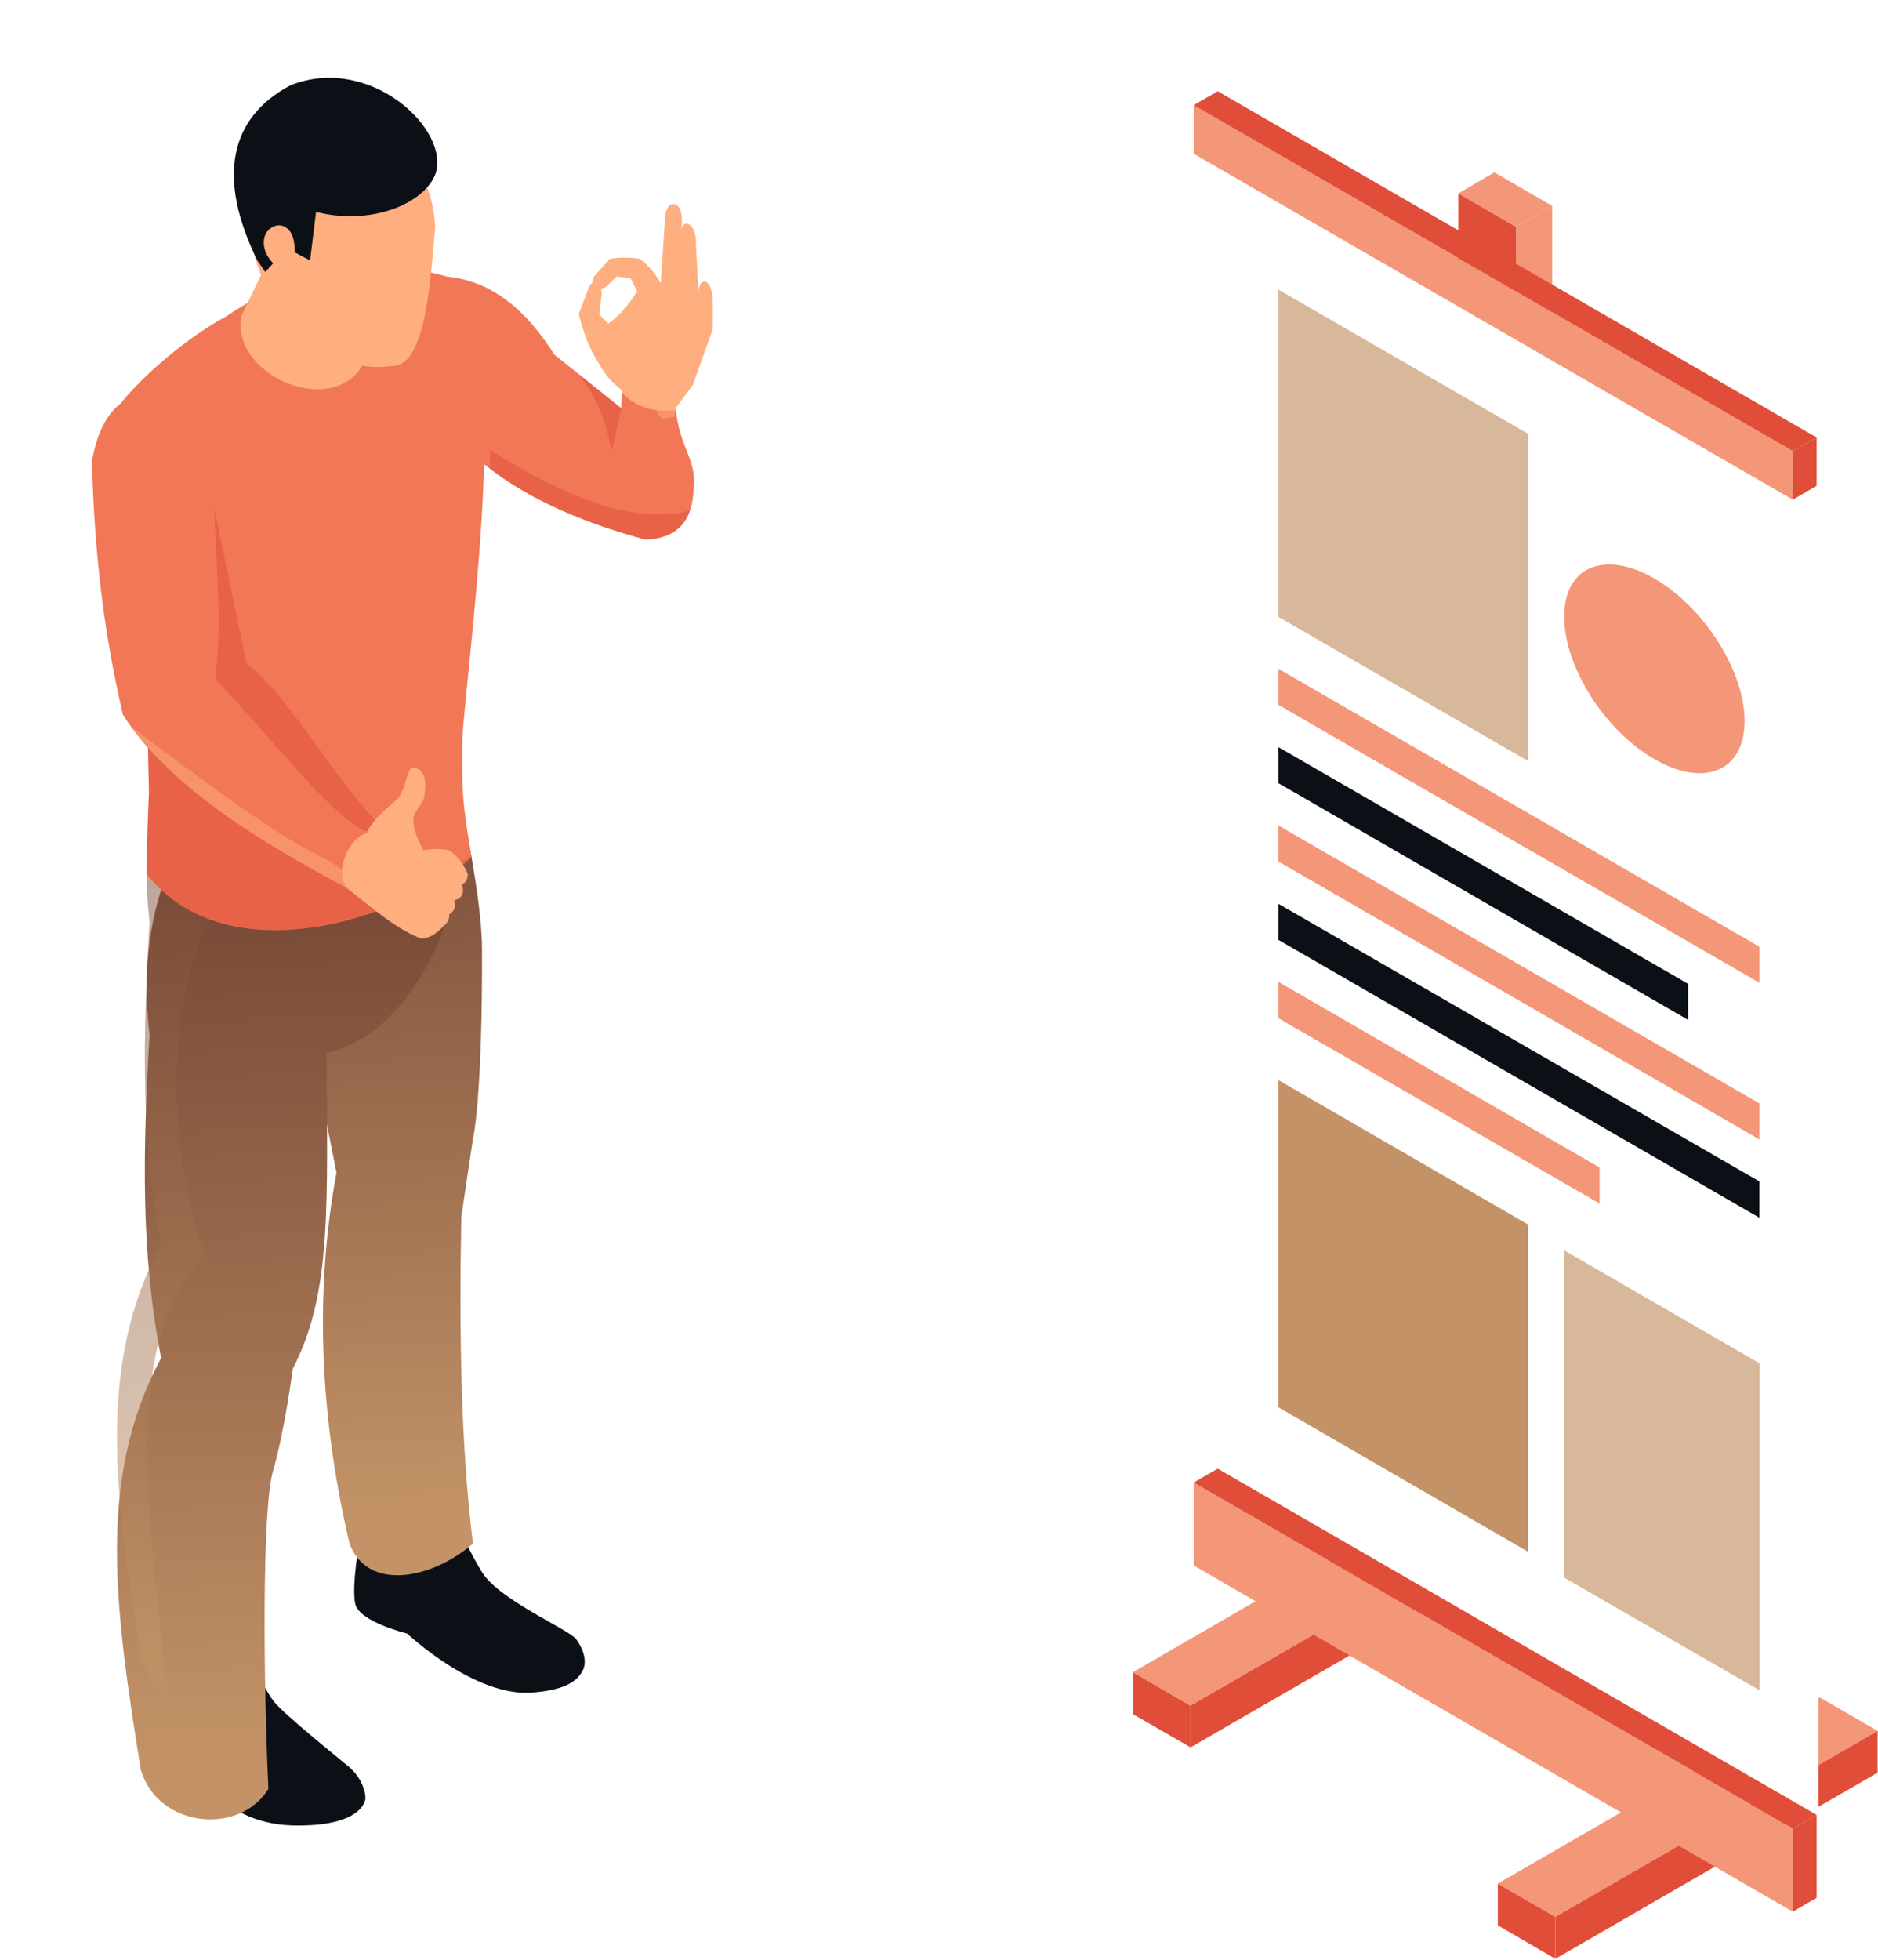 <svg width="531" height="554" viewBox="0 0 531 554" fill="none" xmlns="http://www.w3.org/2000/svg">
<path d="M336.629 482.055V493.847L320.345 484.462V472.59L336.629 482.055Z" fill="#E04E39"/>
<path d="M427.748 429.434L336.624 482.055L320.34 472.59L411.384 419.969L427.748 429.434Z" fill="#F49678"/>
<path d="M336.624 482.057V493.848L427.748 441.227V429.436L336.624 482.057Z" fill="#E04E39"/>
<path d="M428.619 64.132L438.887 58.196L422.523 48.73L412.336 54.667L428.619 64.132Z" fill="#F49678"/>
<path d="M428.625 169.295V64.133L412.341 54.668V159.83L428.625 169.295Z" fill="#E04E39"/>
<path d="M428.619 64.133L438.887 58.197V163.359L428.619 169.295V64.133Z" fill="#F49678"/>
<path d="M439.779 541.733V553.605L423.496 544.139V532.348L439.779 541.733Z" fill="#E04E39"/>
<path d="M530.9 489.192L439.776 541.733L423.492 532.348L514.537 479.727L530.9 489.192Z" fill="#F49678"/>
<path d="M439.776 541.734V553.606L530.9 500.985V489.193L439.776 541.734Z" fill="#E04E39"/>
<path d="M514.139 136.647V520.717L344.805 422.935V38.865L514.139 136.647Z" fill="white"/>
<path d="M432.072 122.609L361.483 81.859V174.347L432.072 215.097V122.609Z" fill="#D8B89A"/>
<path d="M432.072 346.089L361.483 305.26V397.748L432.072 438.577V346.089Z" fill="#C39367"/>
<path d="M497.529 385.314L442.261 353.389V445.877L497.529 477.722V385.314Z" fill="#D8B89A"/>
<path d="M497.451 277.747V267.56L361.487 189.029V199.217L497.451 277.747Z" fill="#F49678"/>
<path d="M477.318 278.067L361.488 211.168V221.355L477.318 288.255V278.067Z" fill="#0B1017"/>
<path d="M497.451 322.026V311.839L361.487 233.309V243.496L497.451 322.026Z" fill="#F49678"/>
<path d="M497.451 344.163V333.896L361.487 255.445V265.633L497.451 344.163Z" fill="#0B1017"/>
<path d="M452.283 329.964L361.48 277.504V287.771L452.283 340.152V329.964Z" fill="#F49678"/>
<path d="M506.914 516.788V540.291L337.5 442.429V419.006L506.914 516.788Z" fill="#F49678"/>
<path d="M513.654 512.937L506.916 516.787L337.502 419.005L344.32 415.074L513.654 512.937Z" fill="#E04E39"/>
<path d="M506.916 516.788V540.291L513.654 536.36V512.938L506.916 516.788Z" fill="#E04E39"/>
<path d="M506.914 127.501V141.218L337.5 43.435V29.719L506.914 127.501Z" fill="#F49678"/>
<path d="M513.654 123.653L506.916 127.504L337.502 29.721L344.32 25.791L513.654 123.653Z" fill="#E04E39"/>
<path d="M506.916 127.505V141.221L513.654 137.291V123.654L506.916 127.505Z" fill="#E04E39"/>
<path d="M493.285 203.789C493.285 217.907 481.895 222.719 467.777 214.537C453.659 206.436 442.268 188.387 442.268 174.269C442.268 160.151 453.659 155.339 467.777 163.521C481.895 171.702 493.285 189.671 493.285 203.789Z" fill="#F49678"/>
<path d="M197.503 83.384L196.781 68.705C196.942 62.849 192.77 61.646 192.77 65.176V61.646C192.69 56.593 188.359 56.031 188.038 61.646L186.835 80.015C185.15 77.208 183.225 74.801 180.818 73.117C178.091 72.716 175.364 72.716 172.476 73.117L168.144 77.93C167.583 78.652 167.422 79.293 167.503 79.935C167.102 80.256 166.62 80.817 166.299 81.78L163.652 88.678C164.936 93.973 166.701 98.785 169.428 102.877C170.872 105.684 173.038 108.171 175.925 110.337L175.364 120.684L190.284 122.048L190.765 117.957L191.166 115.149L195.899 108.813L200.712 95.336L201.514 93.01V84.427C201.033 77.85 197.262 78.331 197.503 83.384ZM171.995 91.486L169.428 88.839L169.989 84.186C170.15 83.465 170.15 82.823 170.07 82.181L169.989 81.539C170.471 81.459 170.952 81.299 171.513 80.898L174.401 78.09L178.332 78.732L180.177 82.341C177.931 85.871 175.203 89.24 171.995 91.486Z" fill="#FFAE80"/>
<path d="M196.139 137.77C196.059 140.256 195.738 142.422 195.096 144.267C193.332 149.401 189.241 152.208 182.583 152.529C165.738 147.957 150.577 141.7 138.545 132.475C137.422 131.673 136.379 130.791 135.336 129.909C135.095 129.668 134.775 129.427 134.534 129.187L121.539 91.325L126.512 78.17C139.828 79.614 149.133 88.277 156.753 100.229L175.684 115.39L175.925 110.978C179.695 115.069 184.829 116.593 191.086 115.951C192.289 126.7 197.022 130.069 196.139 137.77Z" fill="#F17757"/>
<path opacity="0.5" d="M195.089 144.267C193.324 149.401 189.233 152.209 182.575 152.53C165.73 147.957 150.569 141.701 138.537 132.476V127.102C161.639 141.781 180.81 148.198 195.089 144.267Z" fill="#E04E39"/>
<path opacity="0.5" d="M163.652 105.768C169.027 113.067 170.551 116.998 173.037 127.345L175.685 115.393L163.652 105.768Z" fill="#E04E39"/>
<path opacity="0.5" d="M182.572 105.123C180.005 97.582 177.599 92.93 171.984 91.486C175.192 89.32 177.92 85.951 180.166 82.342L178.321 78.732L174.39 78.09L171.503 80.898C171.021 81.299 170.46 81.459 169.979 81.54L174.15 76.647L179.925 78.251L182.492 82.663C186.503 89.561 184.578 97.181 182.572 105.123Z" fill="#FFAE80"/>
<path opacity="0.5" d="M201.433 87.638C201.433 87.638 201.112 90.927 200.631 95.258L195.818 108.735L191.085 115.072L190.684 117.879C188.759 118.2 187.155 118.361 187.155 118.361L185.631 116.435L185.952 112.665C188.599 111.462 192.449 109.296 193.171 106.649C195.096 104.483 196.54 101.034 198.144 97.103C198.305 96.622 188.118 85.312 188.278 84.911C188.438 84.429 199.107 94.857 199.267 94.376C199.508 93.814 199.749 93.253 200.07 92.611L201.433 87.638Z" fill="#FFAE80"/>
<path d="M101.559 436.171C101.559 436.171 99.393 448.123 100.436 453.257C101.559 458.391 115.116 461.679 115.116 461.679C115.116 461.679 134.207 479.647 150.41 478.364C159.956 477.642 163.164 475.075 164.689 472.268C166.213 469.46 164.769 465.851 162.924 463.284C161.079 460.637 141.266 452.294 136.292 444.353C133.886 440.503 129.875 432.401 129.875 432.401L128.191 417.32L101.88 416.197L103.164 434.005L101.559 436.171Z" fill="#0B1017"/>
<path d="M78.453 247.425L95.138 331.41C88.961 364.94 90.325 399.914 98.828 436.251C103.962 450.048 122.331 446.198 133.721 436.251C130.352 408.978 129.791 377.373 130.433 343.924L133.721 321.944C133.721 321.944 136.449 310.715 136.288 268.2C136.208 246.382 123.775 198.814 123.775 198.814L78.453 247.425Z" fill="url(#paint0_linear)"/>
<path d="M43.722 465.529C41.717 469.299 41.717 475.716 41.557 485.021C44.043 490.155 47.894 494.326 52.546 495.851C52.546 495.851 60.407 515.343 82.707 515.904C103.563 516.386 103.403 507.963 103.322 508.043C103.322 508.043 103.322 503.23 98.509 499.219C95.541 496.733 80.14 484.38 77.413 480.85C74.686 477.321 72.439 471.625 72.439 471.625L71.477 456.545H43.402L43.722 465.529Z" fill="#0B1017"/>
<g filter="url(#filter0_d)">
<path d="M92.411 265.473C92.411 307.987 94.015 333.175 82.785 354.752C82.785 354.752 80.459 372.48 77.251 383.389C73.962 394.7 74.523 444.192 75.887 473.471C70.111 483.017 56.314 484.621 47.33 478.444C43.881 476.118 41.154 472.589 39.79 468.016C32.41 422.053 27.357 385.636 45.566 351.705C39.71 322.025 40.432 292.746 42.277 260.42C40.031 241.088 42.597 225.285 48.373 211.97C49.817 208.601 51.421 205.392 53.266 202.344L128.909 220.312C121.048 247.425 107.331 262.184 92.411 265.473Z" fill="url(#paint1_linear)"/>
</g>
<path opacity="0.5" d="M57.919 354.593C34.736 378.417 41.394 424.621 47.33 478.445C43.881 476.119 41.154 472.59 39.79 468.017C32.41 422.054 27.357 385.637 45.566 351.706C39.71 322.026 40.432 292.747 42.277 260.421C40.031 241.089 42.597 225.286 48.373 211.971L74.523 241.57C48.453 257.934 43.56 314.887 57.919 354.593Z" fill="url(#paint2_linear)"/>
<path d="M130.688 210.125C130.447 226.971 131.57 231.061 133.335 242.211C118.976 256.73 66.115 277.827 41.408 247.024C41.649 232.906 42.13 224.003 42.13 224.003L40.606 155.579L34.43 113.627C42.612 103.68 55.526 93.894 63.708 89.562C83.521 76.407 102.292 71.353 126.436 78.172C126.436 78.172 132.934 96.621 136.303 114.589C136.704 116.595 136.864 119.563 136.945 123.172C136.945 124.696 136.945 126.381 136.945 128.145C136.463 158.788 130.768 201.863 130.688 210.125Z" fill="#F17757"/>
<path opacity="0.5" d="M60.575 143.627L40.602 155.499L42.126 223.922C42.126 223.922 41.725 232.906 41.404 246.944C66.11 277.747 118.892 256.65 133.33 242.131C111.271 255.607 88.49 201.382 69.72 187.585L60.575 143.627Z" fill="#E04E39"/>
<path d="M68.275 89.239L79.505 65.816L110.87 81.459L104.212 99.026C98.516 120.283 64.746 107.208 68.275 89.239Z" fill="#FFAE80"/>
<g filter="url(#filter1_d)">
<path d="M94.257 24.107C79.016 24.268 70.272 31.648 69.711 48.172C70.112 65.498 75.888 79.536 89.364 88.921C95.941 94.456 103.08 96.541 110.781 95.418C120.086 95.82 121.69 72.718 123.054 56.113C122.091 38.546 111.423 28.68 94.257 24.107Z" fill="#FFAE80"/>
</g>
<path d="M123.053 49.374C119.604 57.797 104.603 63.813 89.362 59.883L87.678 73.599L81.1 70.15L75.004 76.888L72.758 73.599C61.367 50.417 64.737 33.331 82.143 24.107C104.844 15.123 127.705 37.021 123.053 49.374Z" fill="#0B1017"/>
<path d="M78.949 76.085C77.505 74.802 76.061 73.358 75.259 71.593C74.457 69.828 74.296 67.662 75.179 65.978C76.141 64.293 78.307 63.171 80.072 63.893C81.355 64.374 82.238 65.497 82.719 66.78C83.2 68.064 83.281 69.427 83.361 70.791C83.441 71.994 83.521 73.278 83.601 74.481C83.682 75.363 83.682 76.246 83.12 76.887C82.559 77.449 81.676 77.609 80.954 77.369C80.152 77.128 79.591 76.567 78.949 76.085Z" fill="#FFAE80"/>
<path d="M130.517 249.915C131.239 251.118 130.999 253.123 129.796 253.925L128.352 254.567C129.314 255.85 128.111 258.016 126.988 258.417C127.068 258.899 126.988 259.38 126.828 259.861C126.587 260.583 126.025 261.225 125.384 261.706C123.779 263.551 121.614 265.236 118.967 265.236C111.667 262.268 105.891 257.054 99.394 252L97.389 250.556L91.693 246.545L92.897 243.096L96.346 232.909L103.806 235.075C105.17 232.187 108.619 228.978 112.549 225.689C115.036 222 114.795 218.149 116.4 217.026C120.09 216.786 120.811 220.636 119.849 225.689C118.806 228.016 116.801 229.78 116.881 231.706C116.881 233.631 117.523 235.716 118.485 237.882C118.886 238.684 119.287 239.567 119.769 240.369C121.052 240.128 122.255 239.968 123.459 239.968C124.742 239.968 125.945 240.048 127.068 240.369C129.555 242.053 131.159 244.38 132.282 247.027C132.202 248.39 131.801 249.594 130.517 249.915Z" fill="#FFAE80"/>
<path d="M96.75 245.821C96.589 248.308 97.311 250.554 99.156 251.597C98.514 251.276 97.873 250.955 97.311 250.634C72.605 237.479 50.225 223.361 37.23 205.633C36.348 204.43 35.546 203.227 34.743 201.943C29.529 179.483 26.722 157.424 26 130.472C31.134 99.428 59.851 108.974 60.573 143.707C61.295 162.718 62.819 178.119 60.813 191.836C77.899 209.644 93.14 230.34 103.728 235.153C103.889 235.233 104.049 235.313 104.13 235.393C100.039 236.115 97.071 241.409 96.75 245.821Z" fill="#F17757"/>
<path opacity="0.5" d="M126.833 259.86C126.592 260.582 126.03 261.224 125.389 261.705C123.784 263.55 121.619 265.235 118.971 265.235C111.672 262.267 105.896 257.053 99.399 251.999L97.394 250.555C72.687 237.4 50.307 223.282 37.312 205.555C58.65 221.598 79.987 237.48 92.821 243.095L96.832 245.823C104.372 250.635 111.511 254.406 117.768 255.288C118.57 256.892 120.094 257.694 122.341 257.775L118.089 259.7C118.33 261.545 119.533 262.347 121.217 262.507C123.143 262.587 124.988 261.625 126.833 259.86Z" fill="#FFAE80"/>
<path opacity="0.5" d="M126.263 241.09L124.98 244.218H123.215C120.327 243.336 119.124 240.769 118.402 237.801C118.803 238.603 119.204 239.485 119.686 240.287C120.969 240.047 122.172 239.886 123.376 239.886L126.263 241.09Z" fill="#FFAE80"/>
<path opacity="0.5" d="M121.539 252.959C124.026 250.472 126.994 248.948 130.924 249.269C130.443 249.59 130.363 250.232 130.844 251.114C128.598 250.713 125.149 251.756 121.539 252.959Z" fill="#FFAE80"/>
<defs>
<filter id="filter0_d" x="0.994" y="202.344" width="160.001" height="343.94" filterUnits="userSpaceOnUse" color-interpolation-filters="sRGB">
<feFlood flood-opacity="0" result="BackgroundImageFix"/>
<feColorMatrix in="SourceAlpha" type="matrix" values="0 0 0 0 0 0 0 0 0 0 0 0 0 0 0 0 0 0 127 0"/>
<feOffset dy="32.086"/>
<feGaussianBlur stdDeviation="16.043"/>
<feColorMatrix type="matrix" values="0 0 0 0 0 0 0 0 0 0 0 0 0 0 0 0 0 0 0.25 0"/>
<feBlend mode="normal" in2="BackgroundImageFix" result="effect1_dropShadow"/>
<feBlend mode="normal" in="SourceGraphic" in2="effect1_dropShadow" result="shape"/>
</filter>
<filter id="filter1_d" x="37.625" y="0.043" width="117.515" height="135.777" filterUnits="userSpaceOnUse" color-interpolation-filters="sRGB">
<feFlood flood-opacity="0" result="BackgroundImageFix"/>
<feColorMatrix in="SourceAlpha" type="matrix" values="0 0 0 0 0 0 0 0 0 0 0 0 0 0 0 0 0 0 127 0"/>
<feOffset dy="8.022"/>
<feGaussianBlur stdDeviation="16.043"/>
<feColorMatrix type="matrix" values="0 0 0 0 0 0 0 0 0 0 0 0 0 0 0 0 0 0 0.25 0"/>
<feBlend mode="normal" in2="BackgroundImageFix" result="effect1_dropShadow"/>
<feBlend mode="normal" in="SourceGraphic" in2="effect1_dropShadow" result="shape"/>
</filter>
<linearGradient id="paint0_linear" x1="123.07" y1="429.126" x2="111.494" y2="193.376" gradientUnits="userSpaceOnUse">
<stop offset="0.005" stop-color="#C39367"/>
<stop offset="1" stop-color="#704232"/>
</linearGradient>
<linearGradient id="paint1_linear" x1="106.999" y1="463.847" x2="97.98" y2="195.826" gradientUnits="userSpaceOnUse">
<stop offset="0.005" stop-color="#C39367"/>
<stop offset="1" stop-color="#704232"/>
</linearGradient>
<linearGradient id="paint2_linear" x1="65.048" y1="461.048" x2="46.209" y2="206.87" gradientUnits="userSpaceOnUse">
<stop offset="0.005" stop-color="#C39367"/>
<stop offset="1" stop-color="#704232"/>
</linearGradient>
</defs>
</svg>
